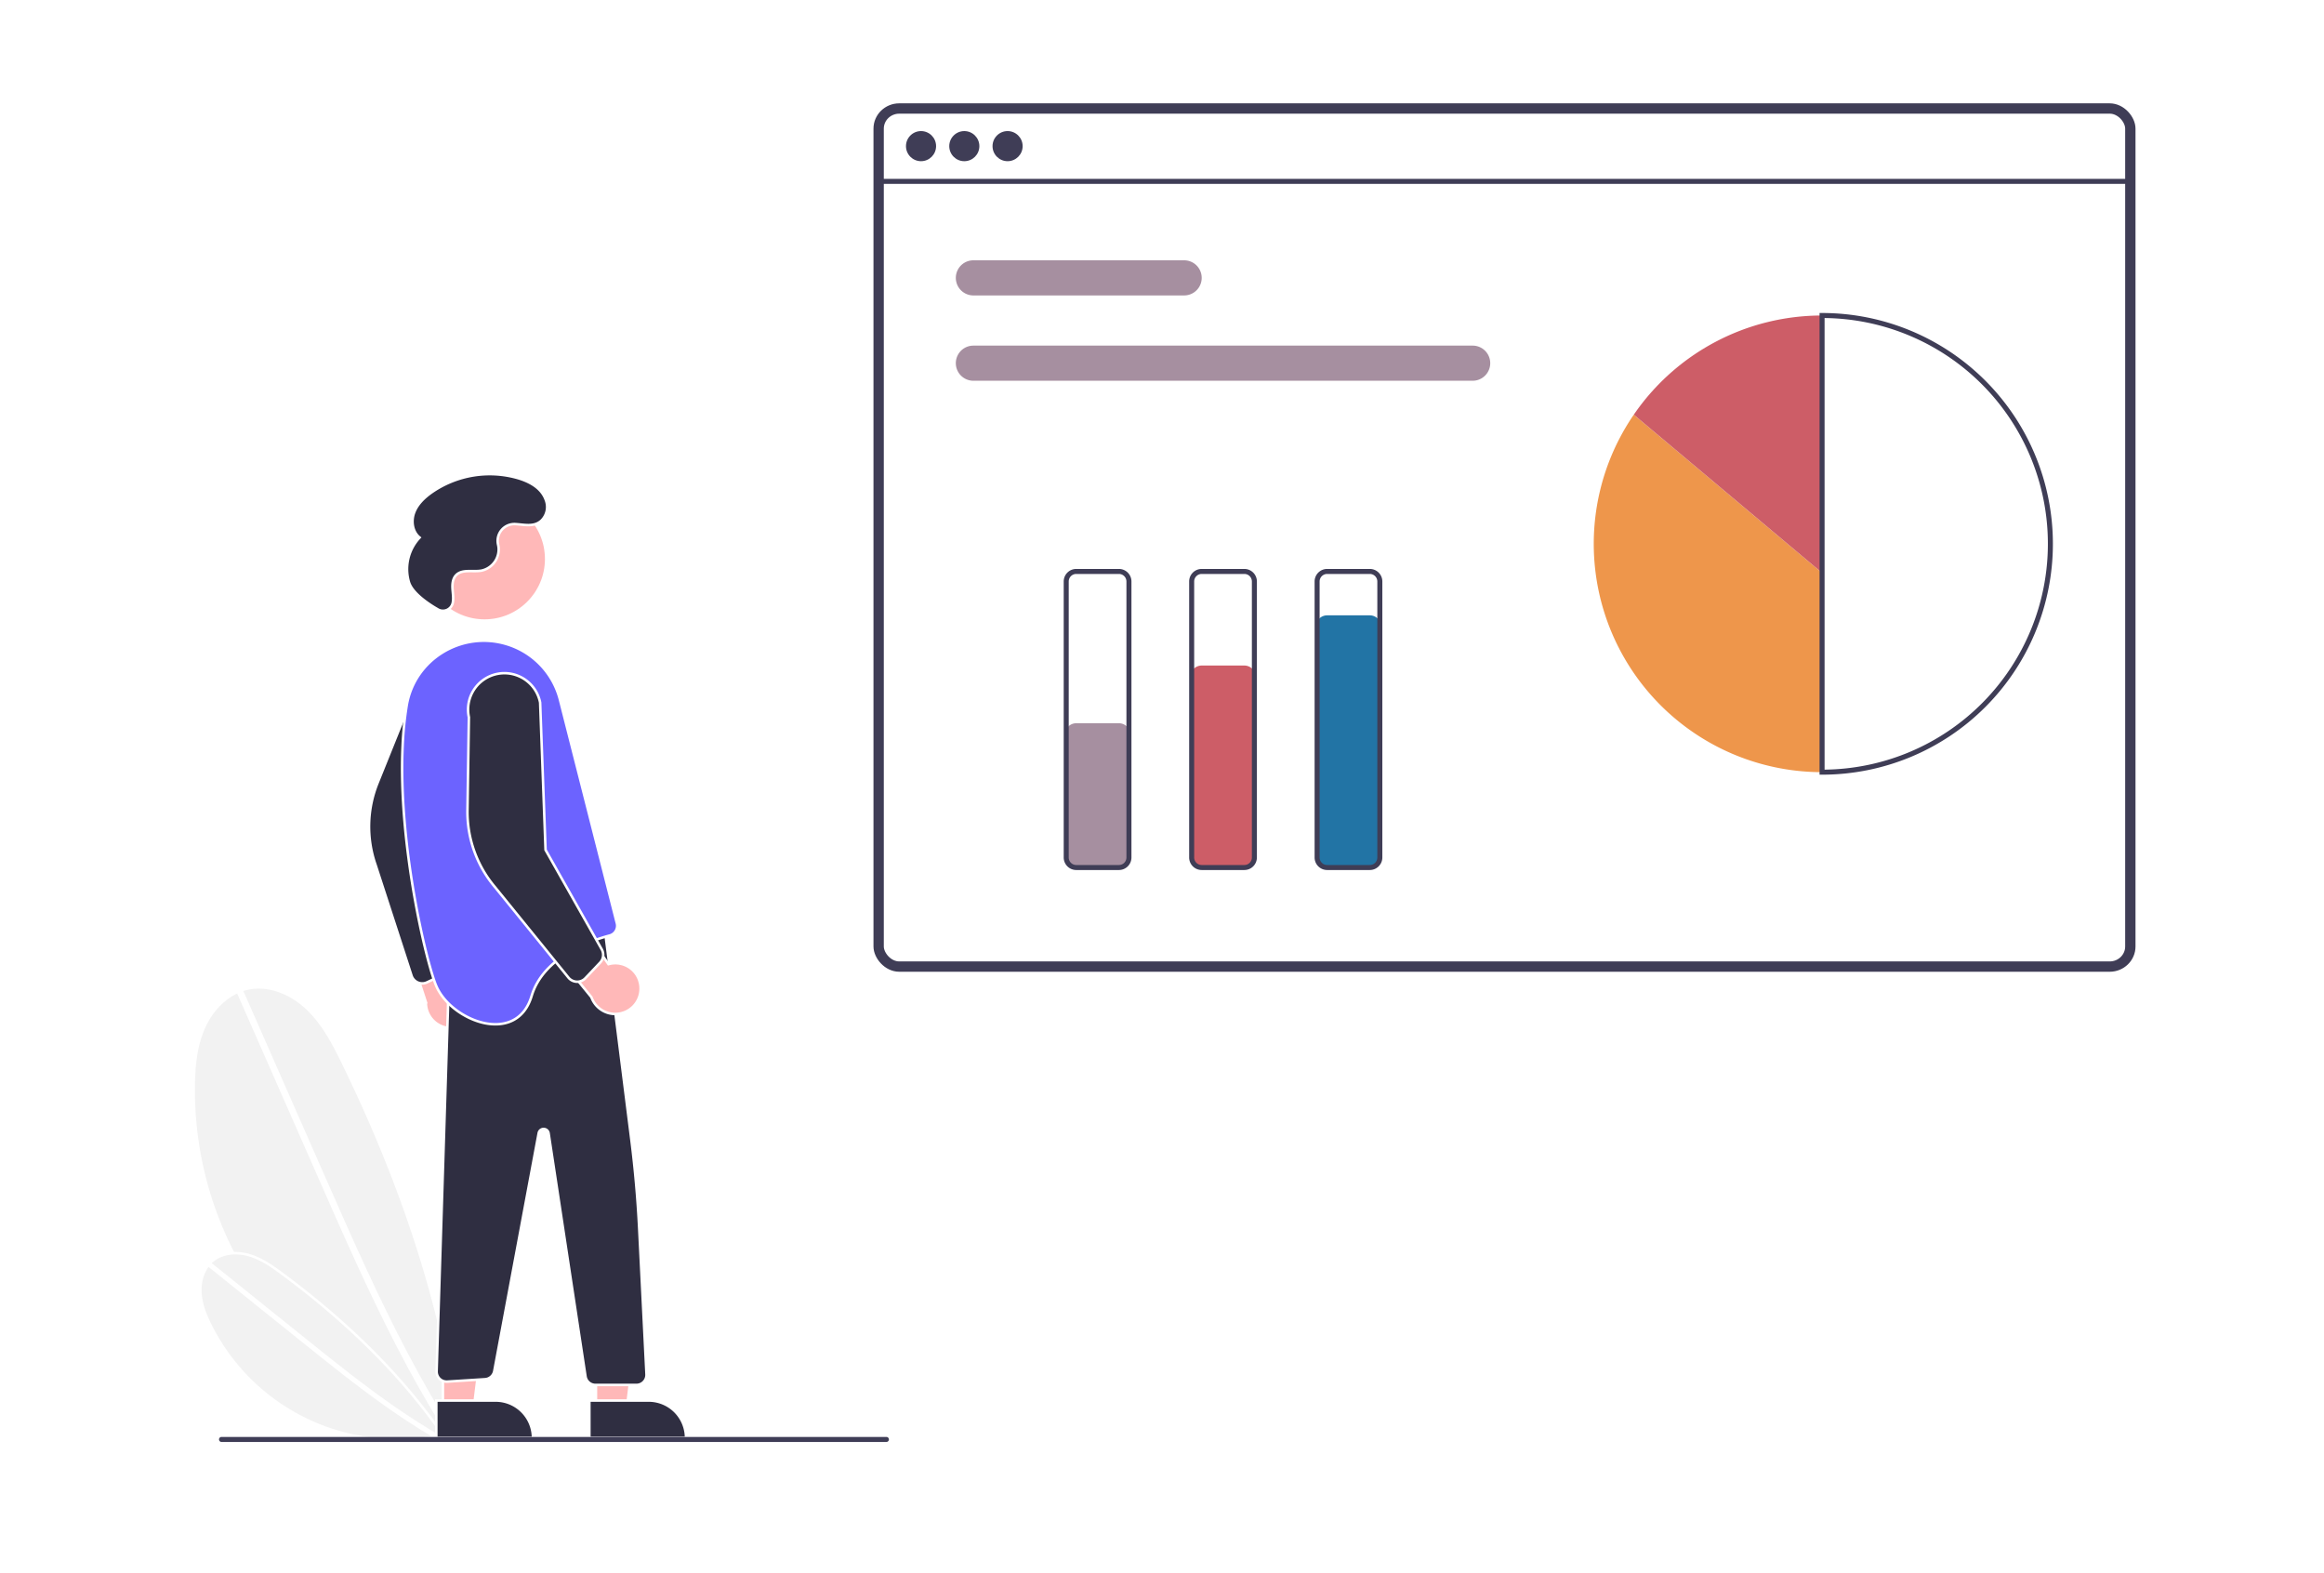 <?xml version="1.0" encoding="UTF-8" standalone="no"?>
<svg
   xmlns:dc="http://purl.org/dc/elements/1.1/"
   xmlns:cc="http://creativecommons.org/ns#"
   xmlns:rdf="http://www.w3.org/1999/02/22-rdf-syntax-ns#"
   xmlns:svg="http://www.w3.org/2000/svg"
   xmlns="http://www.w3.org/2000/svg"
   xmlns:sodipodi="http://sodipodi.sourceforge.net/DTD/sodipodi-0.dtd"
   xmlns:inkscape="http://www.inkscape.org/namespaces/inkscape"
   id="ed352ff4-7a14-4498-84af-0dc7b5b1bcd0"
   data-name="Layer 1"
   width="245.081mm"
   height="165.875mm"
   viewBox="0 0 926.292 626.929"
   version="1.1"
   sodipodi:docname="feature-image-one.svg"
   inkscape:version="1.0.2 (e86c870879, 2021-01-15)">
  <defs
     id="defs1011">
    <filter
       style="color-interpolation-filters:sRGB"
       inkscape:label="Drop Shadow"
       id="filter2330">
      <feFlood
         flood-opacity="0.498"
         flood-color="rgb(34,116,165)"
         result="flood"
         id="feFlood2320" />
      <feComposite
         in="SourceGraphic"
         in2="flood"
         operator="in"
         result="composite1"
         id="feComposite2322" />
      <feGaussianBlur
         in="composite1"
         stdDeviation="11.93"
         result="blur"
         id="feGaussianBlur2324" />
      <feOffset
         dx="0"
         dy="0"
         result="offset"
         id="feOffset2326" />
      <feComposite
         in="SourceGraphic"
         in2="offset"
         operator="over"
         result="fbSourceGraphic"
         id="feComposite2328" />
      <feColorMatrix
         result="fbSourceGraphicAlpha"
         in="fbSourceGraphic"
         values="0 0 0 -1 0 0 0 0 -1 0 0 0 0 -1 0 0 0 0 1 0"
         id="feColorMatrix2332" />
      <feFlood
         id="feFlood2334"
         flood-opacity="0.498"
         flood-color="rgb(34,116,165)"
         result="flood"
         in="fbSourceGraphic" />
      <feComposite
         in2="flood"
         id="feComposite2336"
         in="fbSourceGraphic"
         operator="out"
         result="composite1" />
      <feGaussianBlur
         id="feGaussianBlur2338"
         in="composite1"
         stdDeviation="11.93"
         result="blur" />
      <feOffset
         id="feOffset2340"
         dx="0"
         dy="0"
         result="offset" />
      <feComposite
         in2="fbSourceGraphic"
         id="feComposite2342"
         in="offset"
         operator="atop"
         result="composite2" />
    </filter>
    <filter
       style="color-interpolation-filters:sRGB;"
       inkscape:label="Lighting"
       id="filter4345">
      <feComponentTransfer
         in="blur"
         result="component"
         id="feComponentTransfer4343">
        <feFuncR
           type="gamma"
           amplitude="1"
           exponent="1"
           offset="0"
           id="feFuncR4337" />
        <feFuncG
           type="gamma"
           amplitude="1"
           exponent="1"
           offset="0"
           id="feFuncG4339" />
        <feFuncB
           type="gamma"
           amplitude="1"
           exponent="1"
           offset="0"
           id="feFuncB4341" />
        <feFuncA
           id="feFuncA4499"
           type="identity" />
      </feComponentTransfer>
    </filter>
    <filter
       style="color-interpolation-filters:sRGB;"
       inkscape:label="Lighting"
       id="filter4355">
      <feComponentTransfer
         in="blur"
         result="component"
         id="feComponentTransfer4353">
        <feFuncR
           type="gamma"
           amplitude="1"
           exponent="1"
           offset="0"
           id="feFuncR4347" />
        <feFuncG
           type="gamma"
           amplitude="1"
           exponent="1"
           offset="0"
           id="feFuncG4349" />
        <feFuncB
           type="gamma"
           amplitude="1"
           exponent="1"
           offset="0"
           id="feFuncB4351" />
      </feComponentTransfer>
    </filter>
    <filter
       style="color-interpolation-filters:sRGB;"
       inkscape:label="Lighting"
       id="filter4365">
      <feComponentTransfer
         in="blur"
         result="component"
         id="feComponentTransfer4363">
        <feFuncR
           type="gamma"
           amplitude="1"
           exponent="1"
           offset="0"
           id="feFuncR4357" />
        <feFuncG
           type="gamma"
           amplitude="1"
           exponent="1"
           offset="0"
           id="feFuncG4359" />
        <feFuncB
           type="gamma"
           amplitude="1"
           exponent="1"
           offset="0"
           id="feFuncB4361" />
      </feComponentTransfer>
    </filter>
    <filter
       style="color-interpolation-filters:sRGB;"
       inkscape:label="Lighting"
       id="filter4375">
      <feComponentTransfer
         in="blur"
         result="component"
         id="feComponentTransfer4373">
        <feFuncR
           type="gamma"
           amplitude="1"
           exponent="1"
           offset="0"
           id="feFuncR4367" />
        <feFuncG
           type="gamma"
           amplitude="1"
           exponent="1"
           offset="0"
           id="feFuncG4369" />
        <feFuncB
           type="gamma"
           amplitude="1"
           exponent="1"
           offset="0"
           id="feFuncB4371" />
      </feComponentTransfer>
    </filter>
    <filter
       style="color-interpolation-filters:sRGB;"
       inkscape:label="Lighting"
       id="filter4385">
      <feComponentTransfer
         in="blur"
         result="component"
         id="feComponentTransfer4383">
        <feFuncR
           type="gamma"
           amplitude="1"
           exponent="1"
           offset="0"
           id="feFuncR4377" />
        <feFuncG
           type="gamma"
           amplitude="1"
           exponent="1"
           offset="0"
           id="feFuncG4379" />
        <feFuncB
           type="gamma"
           amplitude="1"
           exponent="1"
           offset="0"
           id="feFuncB4381" />
      </feComponentTransfer>
    </filter>
    <filter
       style="color-interpolation-filters:sRGB;"
       inkscape:label="Lighting"
       id="filter4395">
      <feComponentTransfer
         in="blur"
         result="component"
         id="feComponentTransfer4393">
        <feFuncR
           type="gamma"
           amplitude="1"
           exponent="1"
           offset="0"
           id="feFuncR4387" />
        <feFuncG
           type="gamma"
           amplitude="1"
           exponent="1"
           offset="0"
           id="feFuncG4389" />
        <feFuncB
           type="gamma"
           amplitude="1"
           exponent="1"
           offset="0"
           id="feFuncB4391" />
      </feComponentTransfer>
    </filter>
    <filter
       style="color-interpolation-filters:sRGB;"
       inkscape:label="Lighting"
       id="filter4405">
      <feComponentTransfer
         in="blur"
         result="component"
         id="feComponentTransfer4403">
        <feFuncR
           type="gamma"
           amplitude="1"
           exponent="1"
           offset="0"
           id="feFuncR4397" />
        <feFuncG
           type="gamma"
           amplitude="1"
           exponent="1"
           offset="0"
           id="feFuncG4399" />
        <feFuncB
           type="gamma"
           amplitude="1"
           exponent="1"
           offset="0"
           id="feFuncB4401" />
      </feComponentTransfer>
    </filter>
    <filter
       style="color-interpolation-filters:sRGB;"
       inkscape:label="Lighting"
       id="filter4415">
      <feComponentTransfer
         in="blur"
         result="component"
         id="feComponentTransfer4413">
        <feFuncR
           type="gamma"
           amplitude="1"
           exponent="1"
           offset="0"
           id="feFuncR4407" />
        <feFuncG
           type="gamma"
           amplitude="1"
           exponent="1"
           offset="0"
           id="feFuncG4409" />
        <feFuncB
           type="gamma"
           amplitude="1"
           exponent="1"
           offset="0"
           id="feFuncB4411" />
      </feComponentTransfer>
    </filter>
    <filter
       style="color-interpolation-filters:sRGB;"
       inkscape:label="Lighting"
       id="filter4425">
      <feComponentTransfer
         in="blur"
         result="component"
         id="feComponentTransfer4423">
        <feFuncR
           type="gamma"
           amplitude="1"
           exponent="1"
           offset="0"
           id="feFuncR4417" />
        <feFuncG
           type="gamma"
           amplitude="1"
           exponent="1"
           offset="0"
           id="feFuncG4419" />
        <feFuncB
           type="gamma"
           amplitude="1"
           exponent="1"
           offset="0"
           id="feFuncB4421" />
      </feComponentTransfer>
    </filter>
    <filter
       style="color-interpolation-filters:sRGB;"
       inkscape:label="Lighting"
       id="filter4435">
      <feComponentTransfer
         in="blur"
         result="component"
         id="feComponentTransfer4433">
        <feFuncR
           type="gamma"
           amplitude="1"
           exponent="1"
           offset="0"
           id="feFuncR4427" />
        <feFuncG
           type="gamma"
           amplitude="1"
           exponent="1"
           offset="0"
           id="feFuncG4429" />
        <feFuncB
           type="gamma"
           amplitude="1"
           exponent="1"
           offset="0"
           id="feFuncB4431" />
      </feComponentTransfer>
    </filter>
    <filter
       style="color-interpolation-filters:sRGB;"
       inkscape:label="Lighting"
       id="filter4445">
      <feComponentTransfer
         in="blur"
         result="component"
         id="feComponentTransfer4443">
        <feFuncR
           type="gamma"
           amplitude="1"
           exponent="1"
           offset="0"
           id="feFuncR4437" />
        <feFuncG
           type="gamma"
           amplitude="1"
           exponent="1"
           offset="0"
           id="feFuncG4439" />
        <feFuncB
           type="gamma"
           amplitude="1"
           exponent="1"
           offset="0"
           id="feFuncB4441" />
      </feComponentTransfer>
    </filter>
    <filter
       style="color-interpolation-filters:sRGB;"
       inkscape:label="Lighting"
       id="filter4455">
      <feComponentTransfer
         in="blur"
         result="component"
         id="feComponentTransfer4453">
        <feFuncR
           type="gamma"
           amplitude="1"
           exponent="1"
           offset="0"
           id="feFuncR4447" />
        <feFuncG
           type="gamma"
           amplitude="1"
           exponent="1"
           offset="0"
           id="feFuncG4449" />
        <feFuncB
           type="gamma"
           amplitude="1"
           exponent="1"
           offset="0"
           id="feFuncB4451" />
      </feComponentTransfer>
    </filter>
    <filter
       style="color-interpolation-filters:sRGB;"
       inkscape:label="Lighting"
       id="filter4465">
      <feComponentTransfer
         in="blur"
         result="component"
         id="feComponentTransfer4463">
        <feFuncR
           type="gamma"
           amplitude="1"
           exponent="1"
           offset="0"
           id="feFuncR4457" />
        <feFuncG
           type="gamma"
           amplitude="1"
           exponent="1"
           offset="0"
           id="feFuncG4459" />
        <feFuncB
           type="gamma"
           amplitude="1"
           exponent="1"
           offset="0"
           id="feFuncB4461" />
      </feComponentTransfer>
    </filter>
    <filter
       style="color-interpolation-filters:sRGB;"
       inkscape:label="Lighting"
       id="filter4475">
      <feComponentTransfer
         in="blur"
         result="component"
         id="feComponentTransfer4473">
        <feFuncR
           type="gamma"
           amplitude="1"
           exponent="1"
           offset="0"
           id="feFuncR4467" />
        <feFuncG
           type="gamma"
           amplitude="1"
           exponent="1"
           offset="0"
           id="feFuncG4469" />
        <feFuncB
           type="gamma"
           amplitude="1"
           exponent="1"
           offset="0"
           id="feFuncB4471" />
      </feComponentTransfer>
    </filter>
    <filter
       style="color-interpolation-filters:sRGB;"
       inkscape:label="Lighting"
       id="filter4485">
      <feComponentTransfer
         in="blur"
         result="component"
         id="feComponentTransfer4483">
        <feFuncR
           type="gamma"
           amplitude="1"
           exponent="1"
           offset="0"
           id="feFuncR4477" />
        <feFuncG
           type="gamma"
           amplitude="1"
           exponent="1"
           offset="0"
           id="feFuncG4479" />
        <feFuncB
           type="gamma"
           amplitude="1"
           exponent="1"
           offset="0"
           id="feFuncB4481" />
      </feComponentTransfer>
    </filter>
    <filter
       style="color-interpolation-filters:sRGB;"
       inkscape:label="Lighting"
       id="filter4495">
      <feComponentTransfer
         in="blur"
         result="component"
         id="feComponentTransfer4493">
        <feFuncR
           type="gamma"
           amplitude="1"
           exponent="1"
           offset="0"
           id="feFuncR4487" />
        <feFuncG
           type="gamma"
           amplitude="1"
           exponent="1"
           offset="0"
           id="feFuncG4489" />
        <feFuncB
           type="gamma"
           amplitude="1"
           exponent="1"
           offset="0"
           id="feFuncB4491" />
      </feComponentTransfer>
    </filter>
    <filter
       style="color-interpolation-filters:sRGB;"
       inkscape:label="Drop Shadow"
       id="filter4891">
      <feFlood
         flood-opacity="0.498"
         flood-color="rgb(255,255,255)"
         result="flood"
         id="feFlood4881" />
      <feComposite
         in="flood"
         in2="SourceGraphic"
         operator="in"
         result="composite1"
         id="feComposite4883" />
      <feGaussianBlur
         in="composite1"
         stdDeviation="11.93"
         result="blur"
         id="feGaussianBlur4885" />
      <feOffset
         dx="0"
         dy="0"
         result="offset"
         id="feOffset4887" />
      <feComposite
         in="SourceGraphic"
         in2="offset"
         operator="over"
         result="composite2"
         id="feComposite4889" />
    </filter>
  </defs>
  <sodipodi:namedview
     pagecolor="#ffffff"
     bordercolor="#666666"
     borderopacity="1"
     objecttolerance="10"
     gridtolerance="10"
     guidetolerance="10"
     inkscape:pageopacity="0"
     inkscape:pageshadow="2"
     inkscape:window-width="1366"
     inkscape:window-height="747"
     id="namedview1009"
     showgrid="false"
     inkscape:pagecheckerboard="true"
     inkscape:zoom="1.0687924"
     inkscape:cx="502.59027"
     inkscape:cy="276.65529"
     inkscape:window-x="0"
     inkscape:window-y="21"
     inkscape:window-maximized="1"
     inkscape:current-layer="layer2"
     units="mm"
     width="211mm"
     fit-margin-top="0"
     fit-margin-left="0"
     fit-margin-right="0"
     fit-margin-bottom="0" />
  <g
     inkscape:groupmode="layer"
     id="layer2"
     inkscape:label="Layer 2"
     transform="translate(77.192,43.244)">
    <rect
       style="fill:#ffffff;fill-opacity:1;stroke:#3f3d56;stroke-width:4.116;stroke-linecap:round;stroke-linejoin:bevel;stroke-miterlimit:4;stroke-dasharray:none;stroke-opacity:1;filter:url(#filter4891)"
       id="rect1016"
       width="498.892"
       height="341.987"
       x="273.018"
       y="0"
       rx="8.213"
       ry="8.016" />
  </g>
  <g
     inkscape:groupmode="layer"
     id="layer1"
     inkscape:label="Layer 1"
     transform="translate(77.192,43.244)">
    <g
       id="g2258"
       style="filter:url(#filter2330)">
      <path
         d="M 319.614,712.68 A 141.781,141.781 0 0 1 213.562,573.286 c 0.122,-7.912 0.954,-15.99 4.28,-23.17 3.326,-7.18 9.504,-13.39 17.232,-15.091 8.434,-1.857 17.333,1.939 23.619,7.861 6.285,5.922 10.406,13.736 14.198,21.495 22.838,46.734 40.189,96.88 46.686,148.488 z"
         transform="translate(-213.545,-184.28)"
         fill="#f2f2f2"
         id="path942"
         style="filter:url(#filter4345);stroke:#ffffff;stroke-opacity:1" />
      <path
         d="m 231.247,536.583 16.006,36.367 16.006,36.367 c 5.069,11.518 10.129,23.04 15.368,34.482 5.194,11.341 10.565,22.603 16.295,33.684 5.722,11.065 11.804,21.949 18.405,32.515 q 1.233,1.974 2.49,3.932 c 0.58,0.904 2.03,0.066 1.446,-0.845 -6.728,-10.488 -12.927,-21.305 -18.742,-32.324 -5.821,-11.03 -11.261,-22.257 -16.5,-33.574 -5.267,-11.377 -10.332,-22.847 -15.383,-34.321 q -7.975,-18.117 -15.948,-36.235 l -16.006,-36.367 -1.992,-4.526 c -0.433,-0.984 -1.876,-0.133 -1.446,0.845 z"
         transform="translate(-213.545,-184.28)"
         fill="#fff"
         id="path944"
         style="filter:url(#filter4355);stroke:#ffffff;stroke-opacity:1" />
      <path
         d="m 312.937,712.932 a 82.967,82.967 0 0 1 -92.692,-43.741 c -2.073,-4.141 -3.822,-8.559 -4.033,-13.185 -0.212,-4.626 1.319,-9.518 4.872,-12.487 3.877,-3.241 9.523,-3.673 14.385,-2.295 4.862,1.378 9.111,4.322 13.174,7.327 24.473,18.098 47.02,39.449 64.325,64.489 z"
         transform="translate(-213.545,-184.28)"
         fill="#f2f2f2"
         id="path946"
         style="filter:url(#filter4365);stroke:#ffffff;stroke-opacity:1" />
      <path
         d="m 219.519,645.362 18.128,14.56 18.128,14.56 c 5.741,4.611 11.479,9.228 17.288,13.753 5.758,4.486 11.587,8.883 17.554,13.089 5.958,4.2 12.054,8.209 18.333,11.913 q 1.173,0.692 2.354,1.369 c 0.545,0.313 1.072,-0.514 0.523,-0.829 -6.324,-3.629 -12.463,-7.572 -18.457,-11.722 -6,-4.155 -11.855,-8.516 -17.63,-12.977 -5.806,-4.485 -11.532,-9.072 -17.252,-13.666 q -9.032,-7.253 -18.062,-14.507 L 222.298,646.345 220.042,644.533 c -0.491,-0.394 -1.01,0.438 -0.523,0.829 z"
         transform="translate(-213.545,-184.28)"
         fill="#fff"
         id="path948"
         style="filter:url(#filter4375);stroke:#ffffff;stroke-opacity:1" />
      <rect
         x="272.909"
         y="28.04"
         width="499"
         height="2"
         fill="#3f3d56"
         id="rect952" />
      <circle
         cx="289.909"
         cy="15"
         r="6"
         fill="#3f3d56"
         id="circle954" />
      <circle
         cx="307.159"
         cy="15"
         r="6"
         fill="#3f3d56"
         id="circle956" />
      <circle
         cx="324.409"
         cy="15"
         r="6"
         fill="#3f3d56"
         id="circle958" />
      <path
         d="m 608.323,258.78 h -84 a 7,7 0 1 1 0,-14 h 84 a 7,7 0 0 1 0,14 z"
         transform="translate(-213.545,-184.28)"
         fill="#ccc"
         id="path960"
         style="fill:#a68fa0;fill-opacity:1" />
      <path
         d="m 723.323,292.78 h -199 a 7,7 0 0 1 0,-14 h 199 a 7,7 0 0 1 0,14 z"
         transform="translate(-213.545,-184.28)"
         fill="#ccc"
         id="path962"
         style="fill:#a68fa0;fill-opacity:1" />
      <path
         d="m 787.543,306.303 a 91.004,91.004 0 0 0 75.044,142.477 v -79.44 z"
         transform="translate(-213.545,-184.28)"
         fill="#6c63ff"
         id="path964"
         style="fill:#ee964b;fill-opacity:1" />
      <path
         d="m 862.587,266.78 a 90.896,90.896 0 0 0 -75.044,39.523 l 75.044,63.037 z"
         transform="translate(-213.545,-184.28)"
         fill="#ccc"
         id="path966"
         style="fill:#cd5d67;fill-opacity:1" />
      <path
         d="m 862.587,449.78 h -1 v -184 h 1 a 92,92 0 1 1 0,184 z m 1,-181.995 v 179.989 a 90,90 0 0 0 0,-179.989 z"
         transform="translate(-213.545,-184.28)"
         fill="#3f3d56"
         id="path968" />
      <path
         d="m 582.323,487.28 h -17 a 4.505,4.505 0 0 1 -4.5,-4.5 v -49 a 4.505,4.505 0 0 1 4.5,-4.5 h 17 a 4.505,4.505 0 0 1 4.5,4.5 v 49 a 4.505,4.505 0 0 1 -4.5,4.5 z"
         transform="translate(-213.545,-184.28)"
         fill="#ccc"
         id="path970"
         style="fill:#a68fa0;fill-opacity:1" />
      <path
         d="m 632.323,487.28 h -17 a 4.505,4.505 0 0 1 -4.5,-4.5 v -72 a 4.505,4.505 0 0 1 4.5,-4.5 h 17 a 4.505,4.505 0 0 1 4.5,4.5 v 72 a 4.505,4.505 0 0 1 -4.5,4.5 z"
         transform="translate(-213.545,-184.28)"
         fill="#ff6584"
         id="path972"
         style="fill:#cd5d67;fill-opacity:1" />
      <path
         d="m 682.323,487.28 h -17 a 4.505,4.505 0 0 1 -4.5,-4.5 v -92 a 4.505,4.505 0 0 1 4.5,-4.5 h 17 a 4.505,4.505 0 0 1 4.5,4.5 v 92 a 4.505,4.505 0 0 1 -4.5,4.5 z"
         transform="translate(-213.545,-184.28)"
         fill="#6c63ff"
         id="path974"
         style="fill:#2274a5;fill-opacity:1" />
      <path
         d="m 582.323,487.78 h -17 a 5.006,5.006 0 0 1 -5,-5 v -110 a 5.006,5.006 0 0 1 5,-5 h 17 a 5.006,5.006 0 0 1 5,5 v 110 a 5.006,5.006 0 0 1 -5,5 z m -17,-118 a 3.003,3.003 0 0 0 -3,3 v 110 a 3.003,3.003 0 0 0 3,3 h 17 a 3.003,3.003 0 0 0 3,-3 v -110 a 3.003,3.003 0 0 0 -3,-3 z"
         transform="translate(-213.545,-184.28)"
         fill="#3f3d56"
         id="path976" />
      <path
         d="m 632.323,487.78 h -17 a 5.006,5.006 0 0 1 -5,-5 v -110 a 5.006,5.006 0 0 1 5,-5 h 17 a 5.006,5.006 0 0 1 5,5 v 110 a 5.006,5.006 0 0 1 -5,5 z m -17,-118 a 3.003,3.003 0 0 0 -3,3 v 110 a 3.003,3.003 0 0 0 3,3 h 17 a 3.003,3.003 0 0 0 3,-3 v -110 a 3.003,3.003 0 0 0 -3,-3 z"
         transform="translate(-213.545,-184.28)"
         fill="#3f3d56"
         id="path978" />
      <path
         d="m 682.323,487.78 h -17 a 5.006,5.006 0 0 1 -5,-5 v -110 a 5.006,5.006 0 0 1 5,-5 h 17 a 5.006,5.006 0 0 1 5,5 v 110 a 5.006,5.006 0 0 1 -5,5 z m -17,-118 a 3.003,3.003 0 0 0 -3,3 v 110 a 3.003,3.003 0 0 0 3,3 h 17 a 3.003,3.003 0 0 0 3,-3 v -110 a 3.003,3.003 0 0 0 -3,-3 z"
         transform="translate(-213.545,-184.28)"
         fill="#3f3d56"
         id="path980" />
      <path
         d="M 325.977,543.282 A 10.056,10.056 0 0 0 317.192,530.61 l -8.6,-34.685 -12.587,13.653 10.096,30.844 a 10.11,10.11 0 0 0 19.875,2.86 z"
         transform="translate(-213.545,-184.28)"
         fill="#ffb8b8"
         id="path982"
         style="filter:url(#filter4385);stroke:#ffffff;stroke-opacity:1" />
      <path
         d="m 302.92,532.615 a 4.505,4.505 0 0 1 -2.517,-2.669 L 286.046,485.767 a 46.373,46.373 0 0 1 0.764,-32.635 l 13.838,-34.355 a 14.497,14.497 0 1 1 28.599,4.767 l -19.092,55.558 6.683,45.239 a 4.515,4.515 0 0 1 -2.54,4.504 l -7.709,3.678 a 4.506,4.506 0 0 1 -2.659,0.38 4.455,4.455 0 0 1 -1.01,-0.288 z"
         transform="translate(-213.545,-184.28)"
         fill="#2f2e41"
         id="path984"
         style="filter:url(#filter4395);stroke:#ffffff;stroke-opacity:1" />
      <polygon
         points="178.435,471.154 160.341,471.155 160.343,518.443 172.603,518.442 "
         fill="#ffb8b8"
         id="polygon986"
         style="filter:url(#filter4405);stroke:#ffffff;stroke-opacity:1" />
      <path
         d="m 371.262,699.219 h 38.531 v 14.887 h -23.644 a 14.887,14.887 0 0 1 -14.887,-14.887 v 0 z"
         transform="rotate(179.997,283.756,614.52)"
         fill="#2f2e41"
         id="path988"
         style="filter:url(#filter4415);stroke:#ffffff;stroke-opacity:1" />
      <polygon
         points="117.435,471.154 99.341,471.155 99.343,518.443 111.603,518.442 "
         fill="#ffb8b8"
         id="polygon990"
         style="filter:url(#filter4425);stroke:#ffffff;stroke-opacity:1" />
      <path
         d="m 310.262,699.219 h 38.531 v 14.887 h -23.644 a 14.887,14.887 0 0 1 -14.887,-14.887 v 0 z"
         transform="rotate(179.997,222.756,614.52)"
         fill="#2f2e41"
         id="path992"
         style="filter:url(#filter4435);stroke:#ffffff;stroke-opacity:1" />
      <path
         d="m 377.239,509.991 10.777,85.386 q 2.222,17.608 3.11,35.346 l 2.903,58.069 a 4,4 0 0 1 -3.995,4.2 h -16.356 a 4,4 0 0 1 -3.955,-3.4 L 355.013,592.678 A 2,2 0 0 0 351.07,592.611 l -17.722,94.917 a 4,4 0 0 1 -3.626,3.184 l -15.054,0.955 a 4,4 0 0 1 -4.29,-4.114 l 4.861,-155.562 z"
         transform="translate(-213.545,-184.28)"
         fill="#2f2e41"
         id="path994"
         style="filter:url(#filter4445);stroke:#ffffff;stroke-opacity:1" />
      <circle
         cx="115.946"
         cy="179.53"
         r="24.561"
         fill="#ffb8b8"
         id="circle996"
         style="filter:url(#filter4455);stroke:#ffffff;stroke-opacity:1" />
      <path
         d="m 310.239,533.991 c 6,14 32,24 38,4 4.64,-15.46 23.02,-21.96 31.13,-24.11 a 4.016,4.016 0 0 0 2.86,-4.86 l -22.67,-89.05 a 31.272,31.272 0 0 0 -21.06,-22.16 c -18.02,-5.58 -37.02,5.91 -40.07,24.52 a 137.157,137.157 0 0 0 -1.59,15.76 c -1.88,39.29 9.45,86.68 13.4,95.9 z"
         transform="translate(-213.545,-184.28)"
         fill="#6c63ff"
         id="path998"
         style="filter:url(#filter4465);stroke:#ffffff;stroke-opacity:1" />
      <path
         d="m 391.629,533.965 a 10.056,10.056 0 0 0 -12.753,-8.667 l -20.493,-29.275 -6.837,17.265 20.509,25.153 a 10.11,10.11 0 0 0 19.574,-4.476 z"
         transform="translate(-213.545,-184.28)"
         fill="#ffb8b8"
         id="path1000"
         style="filter:url(#filter4475);stroke:#ffffff;stroke-opacity:1" />
      <path
         d="m 366.279,532.299 a 4.505,4.505 0 0 1 -3.309,-1.586 L 333.694,494.648 A 46.374,46.374 0 0 1 322.675,463.919 l 0.564,-37.033 a 14.497,14.497 0 1 1 28.4,-5.832 l 2.154,58.707 22.498,39.813 a 4.515,4.515 0 0 1 -0.751,5.116 l -5.871,6.203 a 4.506,4.506 0 0 1 -2.344,1.311 4.455,4.455 0 0 1 -1.046,0.095 z"
         transform="translate(-213.545,-184.28)"
         fill="#2f2e41"
         id="path1002"
         style="filter:url(#filter4485);stroke:#ffffff;stroke-opacity:1" />
      <path
         d="m 310.849,383.899 a 4.007,4.007 0 0 0 5.903,-2.368 l 0.014,-0.056 c 0.446,-1.864 0.076,-3.811 -0.052,-5.723 -0.128,-1.912 0.059,-4.013 1.362,-5.419 2.428,-2.621 6.748,-1.232 10.258,-1.894 a 8.664,8.664 0 0 0 6.74,-9.253 c -0.05,-0.398 -0.128,-0.795 -0.216,-1.193 a 6.673,6.673 0 0 1 6.927,-8.081 c 3.548,0.203 7.378,1.278 10.314,-1.35 a 7.608,7.608 0 0 0 1.827,-8.201 c -1.676,-4.838 -6.414,-7.371 -11.102,-8.764 a 40.62,40.62 0 0 0 -34.43,5.65 c -2.961,2.087 -5.727,4.71 -6.989,8.106 -1.262,3.396 -0.653,7.68 2.193,9.922 a 18.332,18.332 0 0 0 -4.246,17.806 c 1.406,4.529 8.114,8.872 11.499,10.82 z"
         transform="translate(-213.545,-184.28)"
         fill="#2f2e41"
         id="path1004"
         style="filter:url(#filter4495);stroke:#ffffff;stroke-opacity:1" />
      <path
         d="m 489.652,715.72 h -265 a 1,1 0 0 1 0,-2 h 265 a 1,1 0 0 1 0,2 z"
         transform="translate(-213.545,-184.28)"
         fill="#3f3d56"
         id="path1006" />
    </g>
  </g>
</svg>

